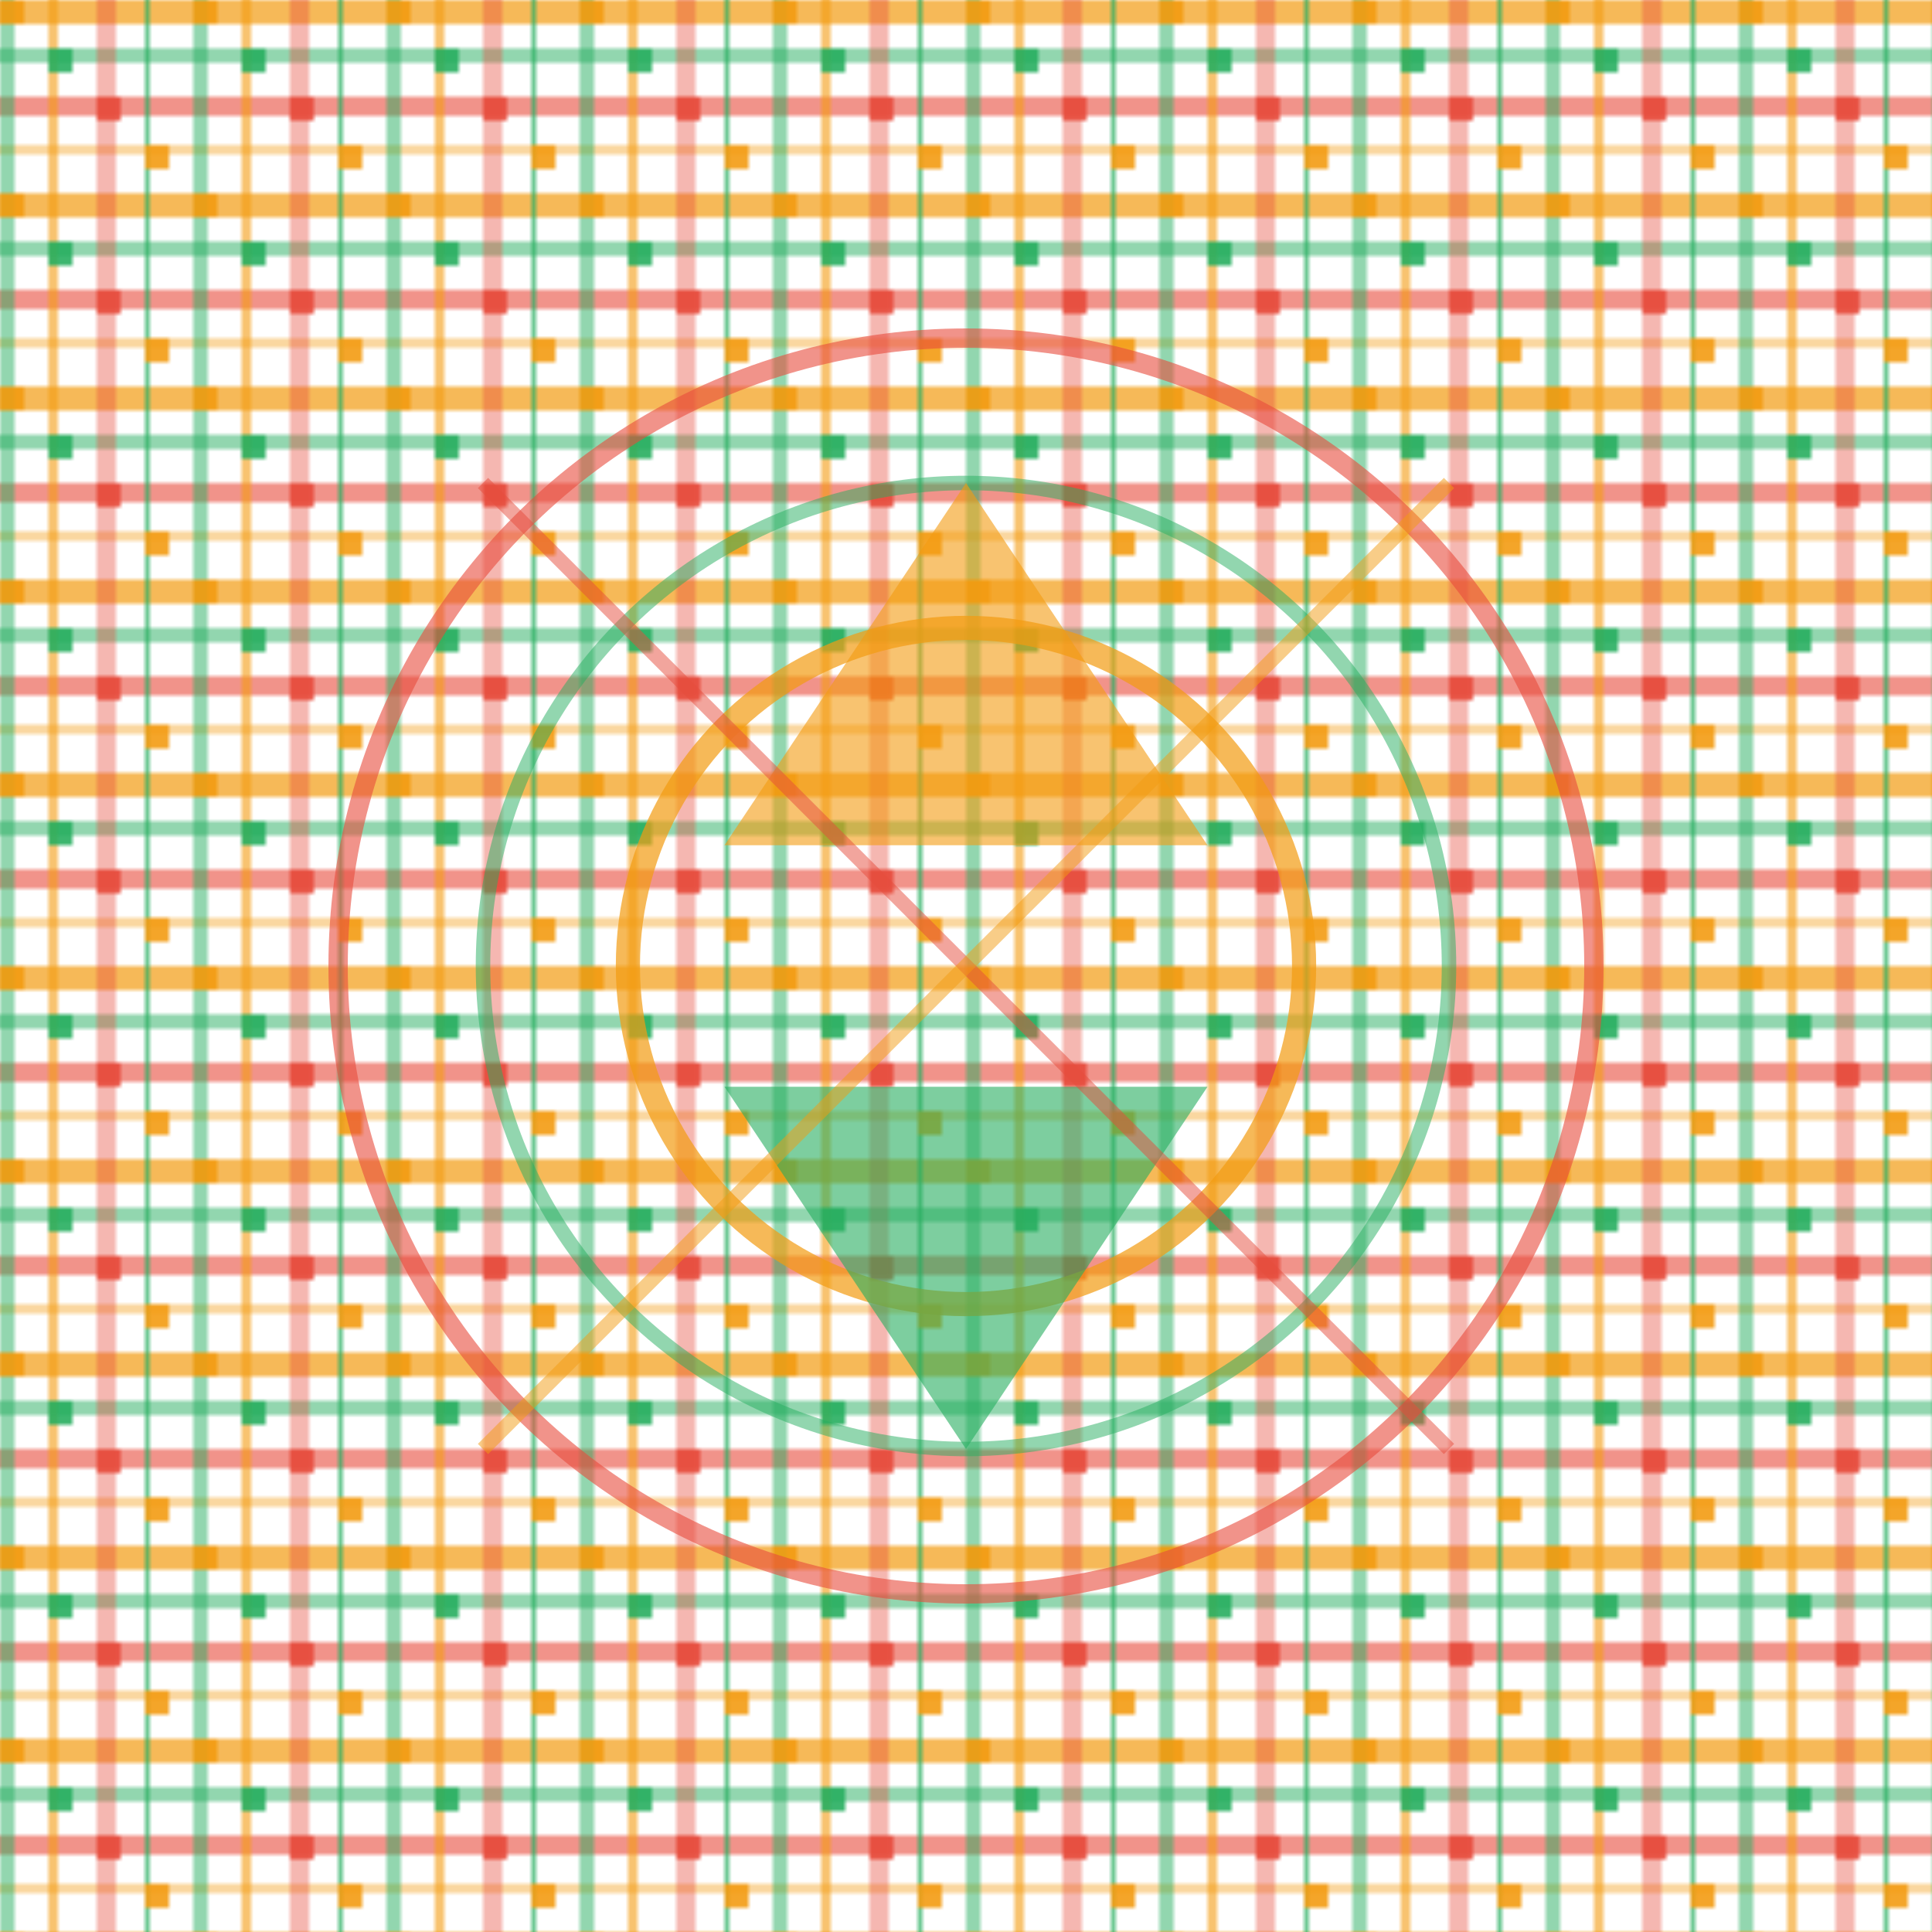 <?xml version="1.0" encoding="UTF-8"?>
<svg width="400" height="400" viewBox="0 0 400 400" fill="none" xmlns="http://www.w3.org/2000/svg">
  <!-- Motif géométrique inspiré des tissus africains -->
  <defs>
    <pattern id="pattern-kente" x="0" y="0" width="40" height="40" patternUnits="userSpaceOnUse">
      <!-- Lignes horizontales -->
      <rect x="0" y="0" width="40" height="5" fill="#f39c12" opacity="0.7"/>
      <rect x="0" y="10" width="40" height="3" fill="#27ae60" opacity="0.5"/>
      <rect x="0" y="20" width="40" height="4" fill="#e74c3c" opacity="0.6"/>
      <rect x="0" y="30" width="40" height="2" fill="#f39c12" opacity="0.4"/>
      
      <!-- Lignes verticales -->
      <rect x="0" y="0" width="3" height="40" fill="#27ae60" opacity="0.5"/>
      <rect x="10" y="0" width="2" height="40" fill="#f39c12" opacity="0.6"/>
      <rect x="20" y="0" width="4" height="40" fill="#e74c3c" opacity="0.4"/>
      <rect x="30" y="0" width="1" height="40" fill="#27ae60" opacity="0.7"/>
      
      <!-- Petits carrés aux intersections -->
      <rect x="0" y="0" width="5" height="5" fill="#f39c12" opacity="0.9"/>
      <rect x="10" y="10" width="5" height="5" fill="#27ae60" opacity="0.9"/>
      <rect x="20" y="20" width="5" height="5" fill="#e74c3c" opacity="0.9"/>
      <rect x="30" y="30" width="5" height="5" fill="#f39c12" opacity="0.9"/>
    </pattern>
  </defs>
  
  <!-- Formes géométriques inspirées des motifs Adinkra du Ghana -->
  <rect x="0" y="0" width="400" height="400" fill="url(#pattern-kente)" />
  
  <!-- Cercles concentriques (symbole d'unité) -->
  <circle cx="200" cy="200" r="70" stroke="#f39c12" stroke-width="5" fill="none" opacity="0.7"/>
  <circle cx="200" cy="200" r="100" stroke="#27ae60" stroke-width="3" fill="none" opacity="0.5"/>
  <circle cx="200" cy="200" r="130" stroke="#e74c3c" stroke-width="4" fill="none" opacity="0.6"/>
  
  <!-- Motifs triangulaires (symboles de sagesse) -->
  <polygon points="200,100 150,175 250,175" fill="#f39c12" opacity="0.6"/>
  <polygon points="200,300 150,225 250,225" fill="#27ae60" opacity="0.6"/>
  
  <!-- Lignes de connexion (symbole de communauté) -->
  <line x1="100" y1="100" x2="300" y2="300" stroke="#e74c3c" stroke-width="3" opacity="0.5"/>
  <line x1="300" y1="100" x2="100" y2="300" stroke="#f39c12" stroke-width="3" opacity="0.5"/>
</svg>
